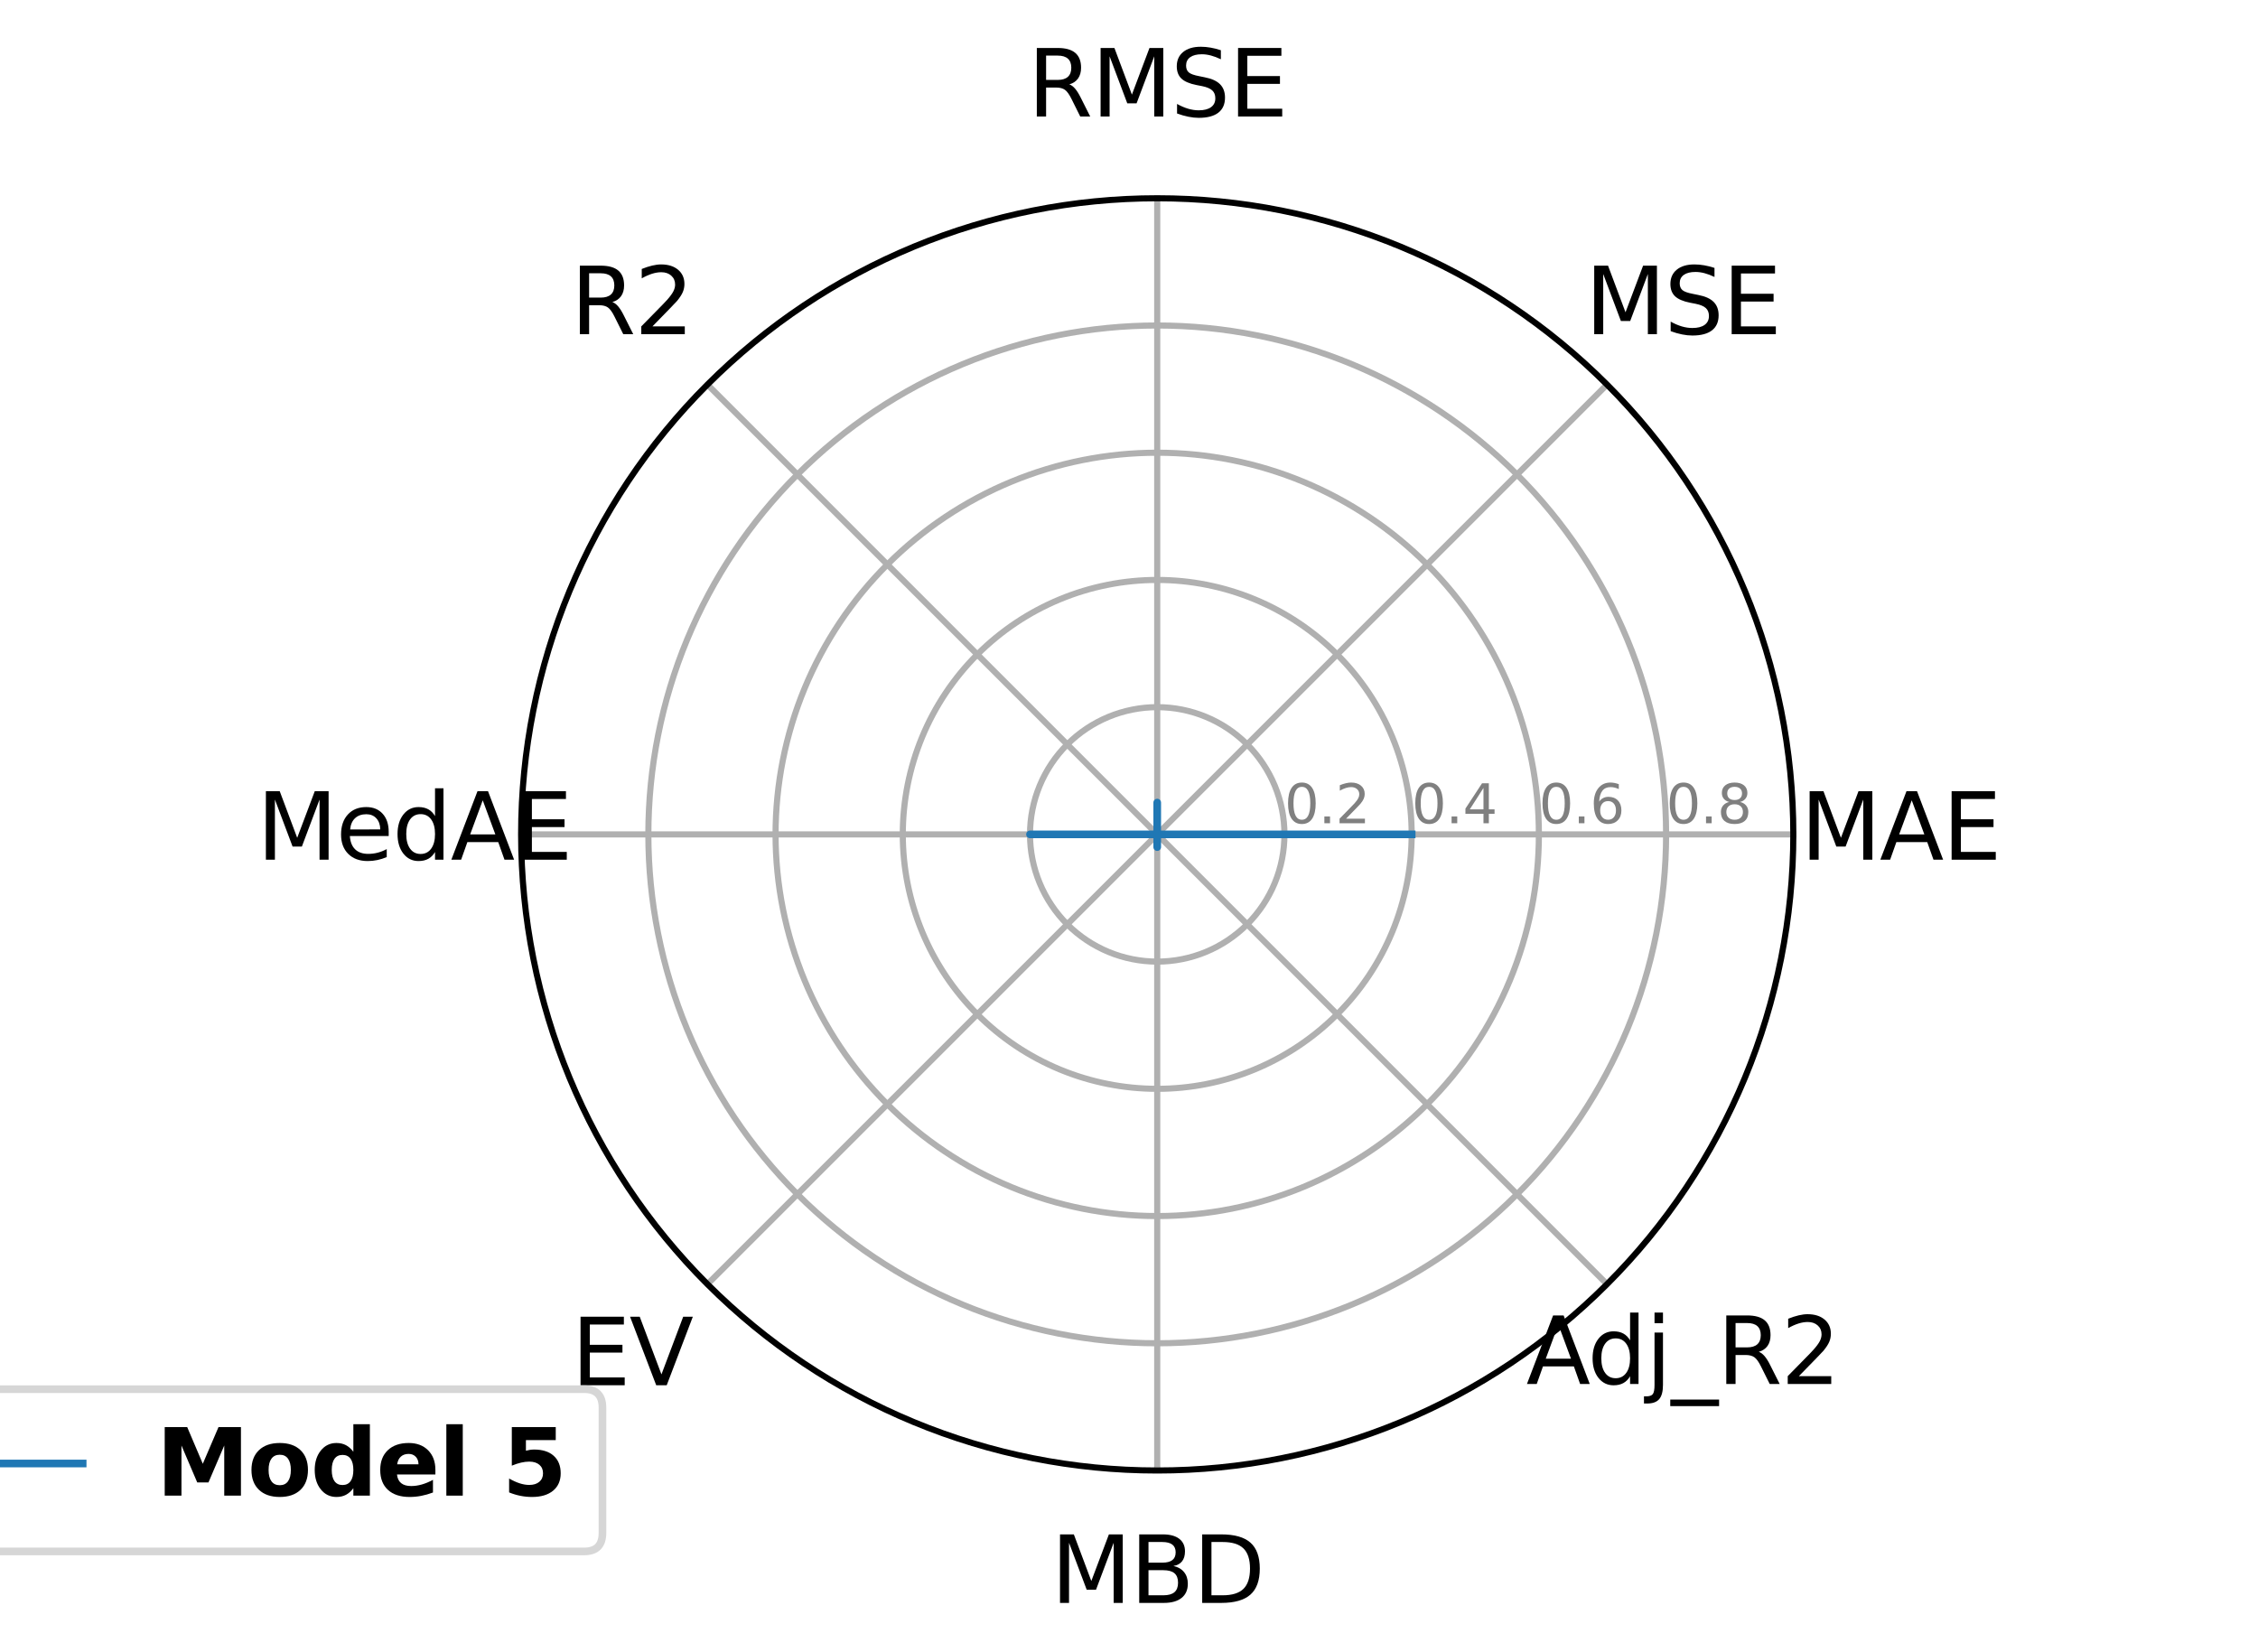 <?xml version="1.0" encoding="utf-8" standalone="no"?>
<!DOCTYPE svg PUBLIC "-//W3C//DTD SVG 1.1//EN"
  "http://www.w3.org/Graphics/SVG/1.1/DTD/svg11.dtd">
<svg xmlns:xlink="http://www.w3.org/1999/xlink" width="295.2pt" height="216pt" viewBox="0 0 295.2 216" xmlns="http://www.w3.org/2000/svg" version="1.1">
 <defs>
  <style type="text/css">*{stroke-linejoin: round; stroke-linecap: butt}</style>
 </defs>
 <g id="figure_1">
  <g id="patch_1">
   <path d="M 0 216 
L 295.2 216 
L 295.2 0 
L 0 0 
z
" style="fill: #ffffff"/>
  </g>
  <g id="axes_1">
   <g id="patch_2">
    <path d="M 234.45 109.08 
C 234.45 98.16 232.299 87.345 228.12 77.256 
C 223.941 67.167 217.815 57.999 210.093 50.277 
C 202.371 42.555 193.203 36.429 183.114 32.25 
C 173.025 28.071 162.21 25.92 151.29 25.92 
C 140.37 25.92 129.555 28.071 119.466 32.25 
C 109.377 36.429 100.209 42.555 92.487 50.277 
C 84.765 57.999 78.639 67.167 74.46 77.256 
C 70.281 87.345 68.13 98.16 68.13 109.08 
C 68.13 120 70.281 130.815 74.46 140.904 
C 78.639 150.993 84.765 160.161 92.487 167.883 
C 100.209 175.605 109.377 181.731 119.466 185.91 
C 129.555 190.089 140.37 192.24 151.29 192.24 
C 162.21 192.24 173.025 190.089 183.114 185.91 
C 193.203 181.731 202.371 175.605 210.093 167.883 
C 217.815 160.161 223.941 150.993 228.12 140.904 
C 232.299 130.815 234.45 120 234.45 109.08 
M 151.29 109.08 
C 151.29 109.08 151.29 109.08 151.29 109.08 
C 151.29 109.08 151.29 109.08 151.29 109.08 
C 151.29 109.08 151.29 109.08 151.29 109.08 
C 151.29 109.08 151.29 109.08 151.29 109.08 
C 151.29 109.08 151.29 109.08 151.29 109.08 
C 151.29 109.08 151.29 109.08 151.29 109.08 
C 151.29 109.08 151.29 109.08 151.29 109.08 
C 151.29 109.08 151.29 109.08 151.29 109.08 
C 151.29 109.08 151.29 109.08 151.29 109.08 
C 151.29 109.08 151.29 109.08 151.29 109.08 
C 151.29 109.08 151.29 109.08 151.29 109.08 
C 151.29 109.08 151.29 109.08 151.29 109.08 
C 151.29 109.08 151.29 109.08 151.29 109.08 
C 151.29 109.08 151.29 109.08 151.29 109.08 
C 151.29 109.08 151.29 109.08 151.29 109.08 
C 151.29 109.08 151.29 109.08 151.29 109.08 
z
" style="fill: #ffffff"/>
   </g>
   <g id="patch_3">
    <path d="M 184.554 109.08 
L 151.29 109.08 
L 151.29 104.922 
L 151.29 109.08 
L 134.658 109.08 
L 151.29 109.08 
L 151.29 110.743 
L 151.29 109.08 
z
" clip-path="url(#pdb5a98de7c)" style="fill: #0000ff; opacity: 0.1"/>
   </g>
   <g id="matplotlib.axis_1">
    <g id="xtick_1">
     <g id="line2d_1">
      <path d="M 151.29 109.08 
L 234.45 109.08 
" clip-path="url(#pdb5a98de7c)" style="fill: none; stroke: #b0b0b0; stroke-width: 0.8; stroke-linecap: square"/>
     </g>
     <g id="text_1">
      <!-- MAE -->
      <g transform="translate(235.377 112.391) scale(0.12 -0.12)">
       <defs>
        <path id="DejaVuSans-4d" d="M 628 4666 
L 1569 4666 
L 2759 1491 
L 3956 4666 
L 4897 4666 
L 4897 0 
L 4281 0 
L 4281 4097 
L 3078 897 
L 2444 897 
L 1241 4097 
L 1241 0 
L 628 0 
L 628 4666 
z
" transform="scale(0.016)"/>
        <path id="DejaVuSans-41" d="M 2188 4044 
L 1331 1722 
L 3047 1722 
L 2188 4044 
z
M 1831 4666 
L 2547 4666 
L 4325 0 
L 3669 0 
L 3244 1197 
L 1141 1197 
L 716 0 
L 50 0 
L 1831 4666 
z
" transform="scale(0.016)"/>
        <path id="DejaVuSans-45" d="M 628 4666 
L 3578 4666 
L 3578 4134 
L 1259 4134 
L 1259 2753 
L 3481 2753 
L 3481 2222 
L 1259 2222 
L 1259 531 
L 3634 531 
L 3634 0 
L 628 0 
L 628 4666 
z
" transform="scale(0.016)"/>
       </defs>
       <use xlink:href="#DejaVuSans-4d"/>
       <use xlink:href="#DejaVuSans-41" x="86.279"/>
       <use xlink:href="#DejaVuSans-45" x="154.688"/>
      </g>
     </g>
    </g>
    <g id="xtick_2">
     <g id="line2d_2">
      <path d="M 151.29 109.08 
L 210.093 50.277 
" clip-path="url(#pdb5a98de7c)" style="fill: none; stroke: #b0b0b0; stroke-width: 0.8; stroke-linecap: square"/>
     </g>
     <g id="text_2">
      <!-- MSE -->
      <g transform="translate(207.215 43.689) scale(0.12 -0.12)">
       <defs>
        <path id="DejaVuSans-53" d="M 3425 4513 
L 3425 3897 
Q 3066 4069 2747 4153 
Q 2428 4238 2131 4238 
Q 1616 4238 1336 4038 
Q 1056 3838 1056 3469 
Q 1056 3159 1242 3001 
Q 1428 2844 1947 2747 
L 2328 2669 
Q 3034 2534 3370 2195 
Q 3706 1856 3706 1288 
Q 3706 609 3251 259 
Q 2797 -91 1919 -91 
Q 1588 -91 1214 -16 
Q 841 59 441 206 
L 441 856 
Q 825 641 1194 531 
Q 1563 422 1919 422 
Q 2459 422 2753 634 
Q 3047 847 3047 1241 
Q 3047 1584 2836 1778 
Q 2625 1972 2144 2069 
L 1759 2144 
Q 1053 2284 737 2584 
Q 422 2884 422 3419 
Q 422 4038 858 4394 
Q 1294 4750 2059 4750 
Q 2388 4750 2728 4690 
Q 3069 4631 3425 4513 
z
" transform="scale(0.016)"/>
       </defs>
       <use xlink:href="#DejaVuSans-4d"/>
       <use xlink:href="#DejaVuSans-53" x="86.279"/>
       <use xlink:href="#DejaVuSans-45" x="149.756"/>
      </g>
     </g>
    </g>
    <g id="xtick_3">
     <g id="line2d_3">
      <path d="M 151.29 109.08 
L 151.29 25.92 
" clip-path="url(#pdb5a98de7c)" style="fill: none; stroke: #b0b0b0; stroke-width: 0.8; stroke-linecap: square"/>
     </g>
     <g id="text_3">
      <!-- RMSE -->
      <g transform="translate(134.344 15.231) scale(0.12 -0.12)">
       <defs>
        <path id="DejaVuSans-52" d="M 2841 2188 
Q 3044 2119 3236 1894 
Q 3428 1669 3622 1275 
L 4263 0 
L 3584 0 
L 2988 1197 
Q 2756 1666 2539 1819 
Q 2322 1972 1947 1972 
L 1259 1972 
L 1259 0 
L 628 0 
L 628 4666 
L 2053 4666 
Q 2853 4666 3247 4331 
Q 3641 3997 3641 3322 
Q 3641 2881 3436 2590 
Q 3231 2300 2841 2188 
z
M 1259 4147 
L 1259 2491 
L 2053 2491 
Q 2509 2491 2742 2702 
Q 2975 2913 2975 3322 
Q 2975 3731 2742 3939 
Q 2509 4147 2053 4147 
L 1259 4147 
z
" transform="scale(0.016)"/>
       </defs>
       <use xlink:href="#DejaVuSans-52"/>
       <use xlink:href="#DejaVuSans-4d" x="69.482"/>
       <use xlink:href="#DejaVuSans-53" x="155.762"/>
       <use xlink:href="#DejaVuSans-45" x="219.238"/>
      </g>
     </g>
    </g>
    <g id="xtick_4">
     <g id="line2d_4">
      <path d="M 151.29 109.08 
L 92.487 50.277 
" clip-path="url(#pdb5a98de7c)" style="fill: none; stroke: #b0b0b0; stroke-width: 0.8; stroke-linecap: square"/>
     </g>
     <g id="text_4">
      <!-- R2 -->
      <g transform="translate(74.601 43.689) scale(0.12 -0.12)">
       <defs>
        <path id="DejaVuSans-32" d="M 1228 531 
L 3431 531 
L 3431 0 
L 469 0 
L 469 531 
Q 828 903 1448 1529 
Q 2069 2156 2228 2338 
Q 2531 2678 2651 2914 
Q 2772 3150 2772 3378 
Q 2772 3750 2511 3984 
Q 2250 4219 1831 4219 
Q 1534 4219 1204 4116 
Q 875 4013 500 3803 
L 500 4441 
Q 881 4594 1212 4672 
Q 1544 4750 1819 4750 
Q 2544 4750 2975 4387 
Q 3406 4025 3406 3419 
Q 3406 3131 3298 2873 
Q 3191 2616 2906 2266 
Q 2828 2175 2409 1742 
Q 1991 1309 1228 531 
z
" transform="scale(0.016)"/>
       </defs>
       <use xlink:href="#DejaVuSans-52"/>
       <use xlink:href="#DejaVuSans-32" x="69.482"/>
      </g>
     </g>
    </g>
    <g id="xtick_5">
     <g id="line2d_5">
      <path d="M 151.29 109.08 
L 68.13 109.08 
" clip-path="url(#pdb5a98de7c)" style="fill: none; stroke: #b0b0b0; stroke-width: 0.8; stroke-linecap: square"/>
     </g>
     <g id="text_5">
      <!-- MedAE -->
      <g transform="translate(33.557 112.391) scale(0.12 -0.12)">
       <defs>
        <path id="DejaVuSans-65" d="M 3597 1894 
L 3597 1613 
L 953 1613 
Q 991 1019 1311 708 
Q 1631 397 2203 397 
Q 2534 397 2845 478 
Q 3156 559 3463 722 
L 3463 178 
Q 3153 47 2828 -22 
Q 2503 -91 2169 -91 
Q 1331 -91 842 396 
Q 353 884 353 1716 
Q 353 2575 817 3079 
Q 1281 3584 2069 3584 
Q 2775 3584 3186 3129 
Q 3597 2675 3597 1894 
z
M 3022 2063 
Q 3016 2534 2758 2815 
Q 2500 3097 2075 3097 
Q 1594 3097 1305 2825 
Q 1016 2553 972 2059 
L 3022 2063 
z
" transform="scale(0.016)"/>
        <path id="DejaVuSans-64" d="M 2906 2969 
L 2906 4863 
L 3481 4863 
L 3481 0 
L 2906 0 
L 2906 525 
Q 2725 213 2448 61 
Q 2172 -91 1784 -91 
Q 1150 -91 751 415 
Q 353 922 353 1747 
Q 353 2572 751 3078 
Q 1150 3584 1784 3584 
Q 2172 3584 2448 3432 
Q 2725 3281 2906 2969 
z
M 947 1747 
Q 947 1113 1208 752 
Q 1469 391 1925 391 
Q 2381 391 2643 752 
Q 2906 1113 2906 1747 
Q 2906 2381 2643 2742 
Q 2381 3103 1925 3103 
Q 1469 3103 1208 2742 
Q 947 2381 947 1747 
z
" transform="scale(0.016)"/>
       </defs>
       <use xlink:href="#DejaVuSans-4d"/>
       <use xlink:href="#DejaVuSans-65" x="86.279"/>
       <use xlink:href="#DejaVuSans-64" x="147.803"/>
       <use xlink:href="#DejaVuSans-41" x="211.279"/>
       <use xlink:href="#DejaVuSans-45" x="279.688"/>
      </g>
     </g>
    </g>
    <g id="xtick_6">
     <g id="line2d_6">
      <path d="M 151.29 109.08 
L 92.487 167.883 
" clip-path="url(#pdb5a98de7c)" style="fill: none; stroke: #b0b0b0; stroke-width: 0.8; stroke-linecap: square"/>
     </g>
     <g id="text_6">
      <!-- EV -->
      <g transform="translate(74.692 181.094) scale(0.12 -0.12)">
       <defs>
        <path id="DejaVuSans-56" d="M 1831 0 
L 50 4666 
L 709 4666 
L 2188 738 
L 3669 4666 
L 4325 4666 
L 2547 0 
L 1831 0 
z
" transform="scale(0.016)"/>
       </defs>
       <use xlink:href="#DejaVuSans-45"/>
       <use xlink:href="#DejaVuSans-56" x="63.184"/>
      </g>
     </g>
    </g>
    <g id="xtick_7">
     <g id="line2d_7">
      <path d="M 151.29 109.08 
L 151.29 192.24 
" clip-path="url(#pdb5a98de7c)" style="fill: none; stroke: #b0b0b0; stroke-width: 0.8; stroke-linecap: square"/>
     </g>
     <g id="text_7">
      <!-- MBD -->
      <g transform="translate(137.377 209.551) scale(0.12 -0.12)">
       <defs>
        <path id="DejaVuSans-42" d="M 1259 2228 
L 1259 519 
L 2272 519 
Q 2781 519 3026 730 
Q 3272 941 3272 1375 
Q 3272 1813 3026 2020 
Q 2781 2228 2272 2228 
L 1259 2228 
z
M 1259 4147 
L 1259 2741 
L 2194 2741 
Q 2656 2741 2882 2914 
Q 3109 3088 3109 3444 
Q 3109 3797 2882 3972 
Q 2656 4147 2194 4147 
L 1259 4147 
z
M 628 4666 
L 2241 4666 
Q 2963 4666 3353 4366 
Q 3744 4066 3744 3513 
Q 3744 3084 3544 2831 
Q 3344 2578 2956 2516 
Q 3422 2416 3680 2098 
Q 3938 1781 3938 1306 
Q 3938 681 3513 340 
Q 3088 0 2303 0 
L 628 0 
L 628 4666 
z
" transform="scale(0.016)"/>
        <path id="DejaVuSans-44" d="M 1259 4147 
L 1259 519 
L 2022 519 
Q 2988 519 3436 956 
Q 3884 1394 3884 2338 
Q 3884 3275 3436 3711 
Q 2988 4147 2022 4147 
L 1259 4147 
z
M 628 4666 
L 1925 4666 
Q 3281 4666 3915 4102 
Q 4550 3538 4550 2338 
Q 4550 1131 3912 565 
Q 3275 0 1925 0 
L 628 0 
L 628 4666 
z
" transform="scale(0.016)"/>
       </defs>
       <use xlink:href="#DejaVuSans-4d"/>
       <use xlink:href="#DejaVuSans-42" x="86.279"/>
       <use xlink:href="#DejaVuSans-44" x="154.883"/>
      </g>
     </g>
    </g>
    <g id="xtick_8">
     <g id="line2d_8">
      <path d="M 151.29 109.08 
L 210.093 167.883 
" clip-path="url(#pdb5a98de7c)" style="fill: none; stroke: #b0b0b0; stroke-width: 0.8; stroke-linecap: square"/>
     </g>
     <g id="text_8">
      <!-- Adj_R2 -->
      <g transform="translate(199.531 180.927) scale(0.12 -0.12)">
       <defs>
        <path id="DejaVuSans-6a" d="M 603 3500 
L 1178 3500 
L 1178 -63 
Q 1178 -731 923 -1031 
Q 669 -1331 103 -1331 
L -116 -1331 
L -116 -844 
L 38 -844 
Q 366 -844 484 -692 
Q 603 -541 603 -63 
L 603 3500 
z
M 603 4863 
L 1178 4863 
L 1178 4134 
L 603 4134 
L 603 4863 
z
" transform="scale(0.016)"/>
        <path id="DejaVuSans-5f" d="M 3263 -1063 
L 3263 -1509 
L -63 -1509 
L -63 -1063 
L 3263 -1063 
z
" transform="scale(0.016)"/>
       </defs>
       <use xlink:href="#DejaVuSans-41"/>
       <use xlink:href="#DejaVuSans-64" x="66.658"/>
       <use xlink:href="#DejaVuSans-6a" x="130.135"/>
       <use xlink:href="#DejaVuSans-5f" x="157.918"/>
       <use xlink:href="#DejaVuSans-52" x="207.918"/>
       <use xlink:href="#DejaVuSans-32" x="277.4"/>
      </g>
     </g>
    </g>
   </g>
   <g id="matplotlib.axis_2">
    <g id="ytick_1">
     <g id="line2d_9">
      <path d="M 167.922 109.08 
C 167.922 106.896 167.492 104.733 166.656 102.715 
C 165.82 100.697 164.595 98.864 163.051 97.319 
C 161.506 95.775 159.673 94.55 157.655 93.714 
C 155.637 92.878 153.474 92.448 151.29 92.448 
C 149.106 92.448 146.943 92.878 144.925 93.714 
C 142.907 94.55 141.074 95.775 139.529 97.319 
C 137.985 98.864 136.76 100.697 135.924 102.715 
C 135.088 104.733 134.658 106.896 134.658 109.08 
C 134.658 111.264 135.088 113.427 135.924 115.445 
C 136.76 117.463 137.985 119.296 139.529 120.841 
C 141.074 122.385 142.907 123.61 144.925 124.446 
C 146.943 125.282 149.106 125.712 151.29 125.712 
C 153.474 125.712 155.637 125.282 157.655 124.446 
C 159.673 123.61 161.506 122.385 163.051 120.841 
C 164.595 119.296 165.82 117.463 166.656 115.445 
C 167.492 113.427 167.922 111.264 167.922 109.08 
" clip-path="url(#pdb5a98de7c)" style="fill: none; stroke: #b0b0b0; stroke-width: 0.8; stroke-linecap: square"/>
     </g>
     <g id="text_9">
      <!-- 0.2 -->
      <g style="fill: #808080" transform="translate(167.922 107.624) scale(0.07 -0.07)">
       <defs>
        <path id="DejaVuSans-30" d="M 2034 4250 
Q 1547 4250 1301 3770 
Q 1056 3291 1056 2328 
Q 1056 1369 1301 889 
Q 1547 409 2034 409 
Q 2525 409 2770 889 
Q 3016 1369 3016 2328 
Q 3016 3291 2770 3770 
Q 2525 4250 2034 4250 
z
M 2034 4750 
Q 2819 4750 3233 4129 
Q 3647 3509 3647 2328 
Q 3647 1150 3233 529 
Q 2819 -91 2034 -91 
Q 1250 -91 836 529 
Q 422 1150 422 2328 
Q 422 3509 836 4129 
Q 1250 4750 2034 4750 
z
" transform="scale(0.016)"/>
        <path id="DejaVuSans-2e" d="M 684 794 
L 1344 794 
L 1344 0 
L 684 0 
L 684 794 
z
" transform="scale(0.016)"/>
       </defs>
       <use xlink:href="#DejaVuSans-30"/>
       <use xlink:href="#DejaVuSans-2e" x="63.623"/>
       <use xlink:href="#DejaVuSans-32" x="95.41"/>
      </g>
     </g>
    </g>
    <g id="ytick_2">
     <g id="line2d_10">
      <path d="M 184.554 109.08 
C 184.554 104.712 183.694 100.386 182.022 96.35 
C 180.35 92.315 177.9 88.648 174.811 85.559 
C 171.722 82.47 168.055 80.02 164.02 78.348 
C 159.984 76.676 155.658 75.816 151.29 75.816 
C 146.922 75.816 142.596 76.676 138.56 78.348 
C 134.525 80.02 130.858 82.47 127.769 85.559 
C 124.68 88.648 122.23 92.315 120.558 96.35 
C 118.886 100.386 118.026 104.712 118.026 109.08 
C 118.026 113.448 118.886 117.774 120.558 121.81 
C 122.23 125.845 124.68 129.512 127.769 132.601 
C 130.858 135.69 134.525 138.14 138.56 139.812 
C 142.596 141.484 146.922 142.344 151.29 142.344 
C 155.658 142.344 159.984 141.484 164.02 139.812 
C 168.055 138.14 171.722 135.69 174.811 132.601 
C 177.9 129.512 180.35 125.845 182.022 121.81 
C 183.694 117.774 184.554 113.448 184.554 109.08 
" clip-path="url(#pdb5a98de7c)" style="fill: none; stroke: #b0b0b0; stroke-width: 0.8; stroke-linecap: square"/>
     </g>
     <g id="text_10">
      <!-- 0.4 -->
      <g style="fill: #808080" transform="translate(184.554 107.624) scale(0.07 -0.07)">
       <defs>
        <path id="DejaVuSans-34" d="M 2419 4116 
L 825 1625 
L 2419 1625 
L 2419 4116 
z
M 2253 4666 
L 3047 4666 
L 3047 1625 
L 3713 1625 
L 3713 1100 
L 3047 1100 
L 3047 0 
L 2419 0 
L 2419 1100 
L 313 1100 
L 313 1709 
L 2253 4666 
z
" transform="scale(0.016)"/>
       </defs>
       <use xlink:href="#DejaVuSans-30"/>
       <use xlink:href="#DejaVuSans-2e" x="63.623"/>
       <use xlink:href="#DejaVuSans-34" x="95.41"/>
      </g>
     </g>
    </g>
    <g id="ytick_3">
     <g id="line2d_11">
      <path d="M 201.186 109.08 
C 201.186 102.528 199.895 96.039 197.388 89.986 
C 194.88 83.932 191.205 78.431 186.572 73.798 
C 181.939 69.165 176.438 65.49 170.384 62.982 
C 164.331 60.475 157.842 59.184 151.29 59.184 
C 144.738 59.184 138.249 60.475 132.196 62.982 
C 126.142 65.49 120.641 69.165 116.008 73.798 
C 111.375 78.431 107.7 83.932 105.192 89.986 
C 102.685 96.039 101.394 102.528 101.394 109.08 
C 101.394 115.632 102.685 122.121 105.192 128.174 
C 107.7 134.228 111.375 139.729 116.008 144.362 
C 120.641 148.995 126.142 152.67 132.196 155.178 
C 138.249 157.685 144.738 158.976 151.29 158.976 
C 157.842 158.976 164.331 157.685 170.384 155.178 
C 176.438 152.67 181.939 148.995 186.572 144.362 
C 191.205 139.729 194.88 134.228 197.388 128.174 
C 199.895 122.121 201.186 115.632 201.186 109.08 
" clip-path="url(#pdb5a98de7c)" style="fill: none; stroke: #b0b0b0; stroke-width: 0.8; stroke-linecap: square"/>
     </g>
     <g id="text_11">
      <!-- 0.6 -->
      <g style="fill: #808080" transform="translate(201.186 107.624) scale(0.07 -0.07)">
       <defs>
        <path id="DejaVuSans-36" d="M 2113 2584 
Q 1688 2584 1439 2293 
Q 1191 2003 1191 1497 
Q 1191 994 1439 701 
Q 1688 409 2113 409 
Q 2538 409 2786 701 
Q 3034 994 3034 1497 
Q 3034 2003 2786 2293 
Q 2538 2584 2113 2584 
z
M 3366 4563 
L 3366 3988 
Q 3128 4100 2886 4159 
Q 2644 4219 2406 4219 
Q 1781 4219 1451 3797 
Q 1122 3375 1075 2522 
Q 1259 2794 1537 2939 
Q 1816 3084 2150 3084 
Q 2853 3084 3261 2657 
Q 3669 2231 3669 1497 
Q 3669 778 3244 343 
Q 2819 -91 2113 -91 
Q 1303 -91 875 529 
Q 447 1150 447 2328 
Q 447 3434 972 4092 
Q 1497 4750 2381 4750 
Q 2619 4750 2861 4703 
Q 3103 4656 3366 4563 
z
" transform="scale(0.016)"/>
       </defs>
       <use xlink:href="#DejaVuSans-30"/>
       <use xlink:href="#DejaVuSans-2e" x="63.623"/>
       <use xlink:href="#DejaVuSans-36" x="95.41"/>
      </g>
     </g>
    </g>
    <g id="ytick_4">
     <g id="line2d_12">
      <path d="M 217.818 109.08 
C 217.818 100.344 216.097 91.692 212.754 83.621 
C 209.411 75.549 204.51 68.215 198.332 62.038 
C 192.155 55.86 184.821 50.959 176.749 47.616 
C 168.678 44.273 160.026 42.552 151.29 42.552 
C 142.554 42.552 133.902 44.273 125.831 47.616 
C 117.759 50.959 110.425 55.86 104.248 62.038 
C 98.07 68.215 93.169 75.549 89.826 83.621 
C 86.483 91.692 84.762 100.344 84.762 109.08 
C 84.762 117.816 86.483 126.468 89.826 134.539 
C 93.169 142.611 98.07 149.945 104.248 156.122 
C 110.425 162.3 117.759 167.201 125.831 170.544 
C 133.902 173.887 142.554 175.608 151.29 175.608 
C 160.026 175.608 168.678 173.887 176.749 170.544 
C 184.821 167.201 192.155 162.3 198.332 156.122 
C 204.51 149.945 209.411 142.611 212.754 134.539 
C 216.097 126.468 217.818 117.816 217.818 109.08 
" clip-path="url(#pdb5a98de7c)" style="fill: none; stroke: #b0b0b0; stroke-width: 0.8; stroke-linecap: square"/>
     </g>
     <g id="text_12">
      <!-- 0.8 -->
      <g style="fill: #808080" transform="translate(217.818 107.624) scale(0.07 -0.07)">
       <defs>
        <path id="DejaVuSans-38" d="M 2034 2216 
Q 1584 2216 1326 1975 
Q 1069 1734 1069 1313 
Q 1069 891 1326 650 
Q 1584 409 2034 409 
Q 2484 409 2743 651 
Q 3003 894 3003 1313 
Q 3003 1734 2745 1975 
Q 2488 2216 2034 2216 
z
M 1403 2484 
Q 997 2584 770 2862 
Q 544 3141 544 3541 
Q 544 4100 942 4425 
Q 1341 4750 2034 4750 
Q 2731 4750 3128 4425 
Q 3525 4100 3525 3541 
Q 3525 3141 3298 2862 
Q 3072 2584 2669 2484 
Q 3125 2378 3379 2068 
Q 3634 1759 3634 1313 
Q 3634 634 3220 271 
Q 2806 -91 2034 -91 
Q 1263 -91 848 271 
Q 434 634 434 1313 
Q 434 1759 690 2068 
Q 947 2378 1403 2484 
z
M 1172 3481 
Q 1172 3119 1398 2916 
Q 1625 2713 2034 2713 
Q 2441 2713 2670 2916 
Q 2900 3119 2900 3481 
Q 2900 3844 2670 4047 
Q 2441 4250 2034 4250 
Q 1625 4250 1398 4047 
Q 1172 3844 1172 3481 
z
" transform="scale(0.016)"/>
       </defs>
       <use xlink:href="#DejaVuSans-30"/>
       <use xlink:href="#DejaVuSans-2e" x="63.623"/>
       <use xlink:href="#DejaVuSans-38" x="95.41"/>
      </g>
     </g>
    </g>
   </g>
   <g id="line2d_13">
    <path d="M 184.554 109.08 
L 151.29 109.08 
L 151.29 104.922 
L 151.29 109.08 
L 134.658 109.08 
L 151.29 109.08 
L 151.29 110.743 
L 151.29 109.08 
L 184.554 109.08 
" clip-path="url(#pdb5a98de7c)" style="fill: none; stroke: #1f77b4; stroke-linecap: square"/>
   </g>
   <g id="patch_4">
    <path d="M 234.45 109.08 
C 234.45 98.16 232.299 87.345 228.12 77.256 
C 223.941 67.167 217.815 57.999 210.093 50.277 
C 202.371 42.555 193.203 36.429 183.114 32.25 
C 173.025 28.071 162.21 25.92 151.29 25.92 
C 140.37 25.92 129.555 28.071 119.466 32.25 
C 109.377 36.429 100.209 42.555 92.487 50.277 
C 84.765 57.999 78.639 67.167 74.46 77.256 
C 70.281 87.345 68.13 98.16 68.13 109.08 
C 68.13 120 70.281 130.815 74.46 140.904 
C 78.639 150.993 84.765 160.161 92.487 167.883 
C 100.209 175.605 109.377 181.731 119.466 185.91 
C 129.555 190.089 140.37 192.24 151.29 192.24 
C 162.21 192.24 173.025 190.089 183.114 185.91 
C 193.203 181.731 202.371 175.605 210.093 167.883 
C 217.815 160.161 223.941 150.993 228.12 140.904 
C 232.299 130.815 234.45 120 234.45 109.08 
" style="fill: none; stroke: #000000; stroke-width: 0.8; stroke-linejoin: miter; stroke-linecap: square"/>
   </g>
   <g id="legend_1">
    <g id="patch_5">
     <path d="M -15.594 202.822 
L 76.362 202.822 
Q 78.762 202.822 78.762 200.422 
L 78.762 184.008 
Q 78.762 181.608 76.362 181.608 
L -15.594 181.608 
Q -17.994 181.608 -17.994 184.008 
L -17.994 200.422 
Q -17.994 202.822 -15.594 202.822 
z
" style="fill: #ffffff; opacity: 0.8; stroke: #cccccc; stroke-linejoin: miter"/>
    </g>
    <g id="line2d_14">
     <path d="M -1 191.326 
L 10.806 191.326 
" style="fill: none; stroke: #1f77b4; stroke-linecap: square"/>
    </g>
    <g id="text_13">
     <!-- Model 5 -->
     <g transform="translate(20.406 195.526) scale(0.12 -0.12)">
      <defs>
       <path id="DejaVuSans-Bold-4d" d="M 588 4666 
L 2119 4666 
L 3181 2169 
L 4250 4666 
L 5778 4666 
L 5778 0 
L 4641 0 
L 4641 3413 
L 3566 897 
L 2803 897 
L 1728 3413 
L 1728 0 
L 588 0 
L 588 4666 
z
" transform="scale(0.016)"/>
       <path id="DejaVuSans-Bold-6f" d="M 2203 2784 
Q 1831 2784 1636 2517 
Q 1441 2250 1441 1747 
Q 1441 1244 1636 976 
Q 1831 709 2203 709 
Q 2569 709 2762 976 
Q 2956 1244 2956 1747 
Q 2956 2250 2762 2517 
Q 2569 2784 2203 2784 
z
M 2203 3584 
Q 3106 3584 3614 3096 
Q 4122 2609 4122 1747 
Q 4122 884 3614 396 
Q 3106 -91 2203 -91 
Q 1297 -91 786 396 
Q 275 884 275 1747 
Q 275 2609 786 3096 
Q 1297 3584 2203 3584 
z
" transform="scale(0.016)"/>
       <path id="DejaVuSans-Bold-64" d="M 2919 2988 
L 2919 4863 
L 4044 4863 
L 4044 0 
L 2919 0 
L 2919 506 
Q 2688 197 2409 53 
Q 2131 -91 1766 -91 
Q 1119 -91 703 423 
Q 288 938 288 1747 
Q 288 2556 703 3070 
Q 1119 3584 1766 3584 
Q 2128 3584 2408 3439 
Q 2688 3294 2919 2988 
z
M 2181 722 
Q 2541 722 2730 984 
Q 2919 1247 2919 1747 
Q 2919 2247 2730 2509 
Q 2541 2772 2181 2772 
Q 1825 2772 1636 2509 
Q 1447 2247 1447 1747 
Q 1447 1247 1636 984 
Q 1825 722 2181 722 
z
" transform="scale(0.016)"/>
       <path id="DejaVuSans-Bold-65" d="M 4031 1759 
L 4031 1441 
L 1416 1441 
Q 1456 1047 1700 850 
Q 1944 653 2381 653 
Q 2734 653 3104 758 
Q 3475 863 3866 1075 
L 3866 213 
Q 3469 63 3072 -14 
Q 2675 -91 2278 -91 
Q 1328 -91 801 392 
Q 275 875 275 1747 
Q 275 2603 792 3093 
Q 1309 3584 2216 3584 
Q 3041 3584 3536 3087 
Q 4031 2591 4031 1759 
z
M 2881 2131 
Q 2881 2450 2695 2645 
Q 2509 2841 2209 2841 
Q 1884 2841 1681 2658 
Q 1478 2475 1428 2131 
L 2881 2131 
z
" transform="scale(0.016)"/>
       <path id="DejaVuSans-Bold-6c" d="M 538 4863 
L 1656 4863 
L 1656 0 
L 538 0 
L 538 4863 
z
" transform="scale(0.016)"/>
       <path id="DejaVuSans-Bold-20" transform="scale(0.016)"/>
       <path id="DejaVuSans-Bold-35" d="M 678 4666 
L 3669 4666 
L 3669 3781 
L 1638 3781 
L 1638 3059 
Q 1775 3097 1914 3117 
Q 2053 3138 2203 3138 
Q 3056 3138 3531 2711 
Q 4006 2284 4006 1522 
Q 4006 766 3489 337 
Q 2972 -91 2053 -91 
Q 1656 -91 1267 -14 
Q 878 63 494 219 
L 494 1166 
Q 875 947 1217 837 
Q 1559 728 1863 728 
Q 2300 728 2551 942 
Q 2803 1156 2803 1522 
Q 2803 1891 2551 2103 
Q 2300 2316 1863 2316 
Q 1603 2316 1309 2248 
Q 1016 2181 678 2041 
L 678 4666 
z
" transform="scale(0.016)"/>
      </defs>
      <use xlink:href="#DejaVuSans-Bold-4d"/>
      <use xlink:href="#DejaVuSans-Bold-6f" x="99.512"/>
      <use xlink:href="#DejaVuSans-Bold-64" x="168.213"/>
      <use xlink:href="#DejaVuSans-Bold-65" x="239.795"/>
      <use xlink:href="#DejaVuSans-Bold-6c" x="307.617"/>
      <use xlink:href="#DejaVuSans-Bold-20" x="341.895"/>
      <use xlink:href="#DejaVuSans-Bold-35" x="376.709"/>
     </g>
    </g>
   </g>
  </g>
 </g>
 <defs>
  <clipPath id="pdb5a98de7c">
   <path d="M 234.45 109.08 
C 234.45 98.16 232.299 87.345 228.12 77.256 
C 223.941 67.167 217.815 57.999 210.093 50.277 
C 202.371 42.555 193.203 36.429 183.114 32.25 
C 173.025 28.071 162.21 25.92 151.29 25.92 
C 140.37 25.92 129.555 28.071 119.466 32.25 
C 109.377 36.429 100.209 42.555 92.487 50.277 
C 84.765 57.999 78.639 67.167 74.46 77.256 
C 70.281 87.345 68.13 98.16 68.13 109.08 
C 68.13 120 70.281 130.815 74.46 140.904 
C 78.639 150.993 84.765 160.161 92.487 167.883 
C 100.209 175.605 109.377 181.731 119.466 185.91 
C 129.555 190.089 140.37 192.24 151.29 192.24 
C 162.21 192.24 173.025 190.089 183.114 185.91 
C 193.203 181.731 202.371 175.605 210.093 167.883 
C 217.815 160.161 223.941 150.993 228.12 140.904 
C 232.299 130.815 234.45 120 234.45 109.08 
M 151.29 109.08 
C 151.29 109.08 151.29 109.08 151.29 109.08 
C 151.29 109.08 151.29 109.08 151.29 109.08 
C 151.29 109.08 151.29 109.08 151.29 109.08 
C 151.29 109.08 151.29 109.08 151.29 109.08 
C 151.29 109.08 151.29 109.08 151.29 109.08 
C 151.29 109.08 151.29 109.08 151.29 109.08 
C 151.29 109.08 151.29 109.08 151.29 109.08 
C 151.29 109.08 151.29 109.08 151.29 109.08 
C 151.29 109.08 151.29 109.08 151.29 109.08 
C 151.29 109.08 151.29 109.08 151.29 109.08 
C 151.29 109.08 151.29 109.08 151.29 109.08 
C 151.29 109.08 151.29 109.08 151.29 109.08 
C 151.29 109.08 151.29 109.08 151.29 109.08 
C 151.29 109.08 151.29 109.08 151.29 109.08 
C 151.29 109.08 151.29 109.08 151.29 109.08 
C 151.29 109.08 151.29 109.08 151.29 109.08 
z
"/>
  </clipPath>
 </defs>
</svg>
